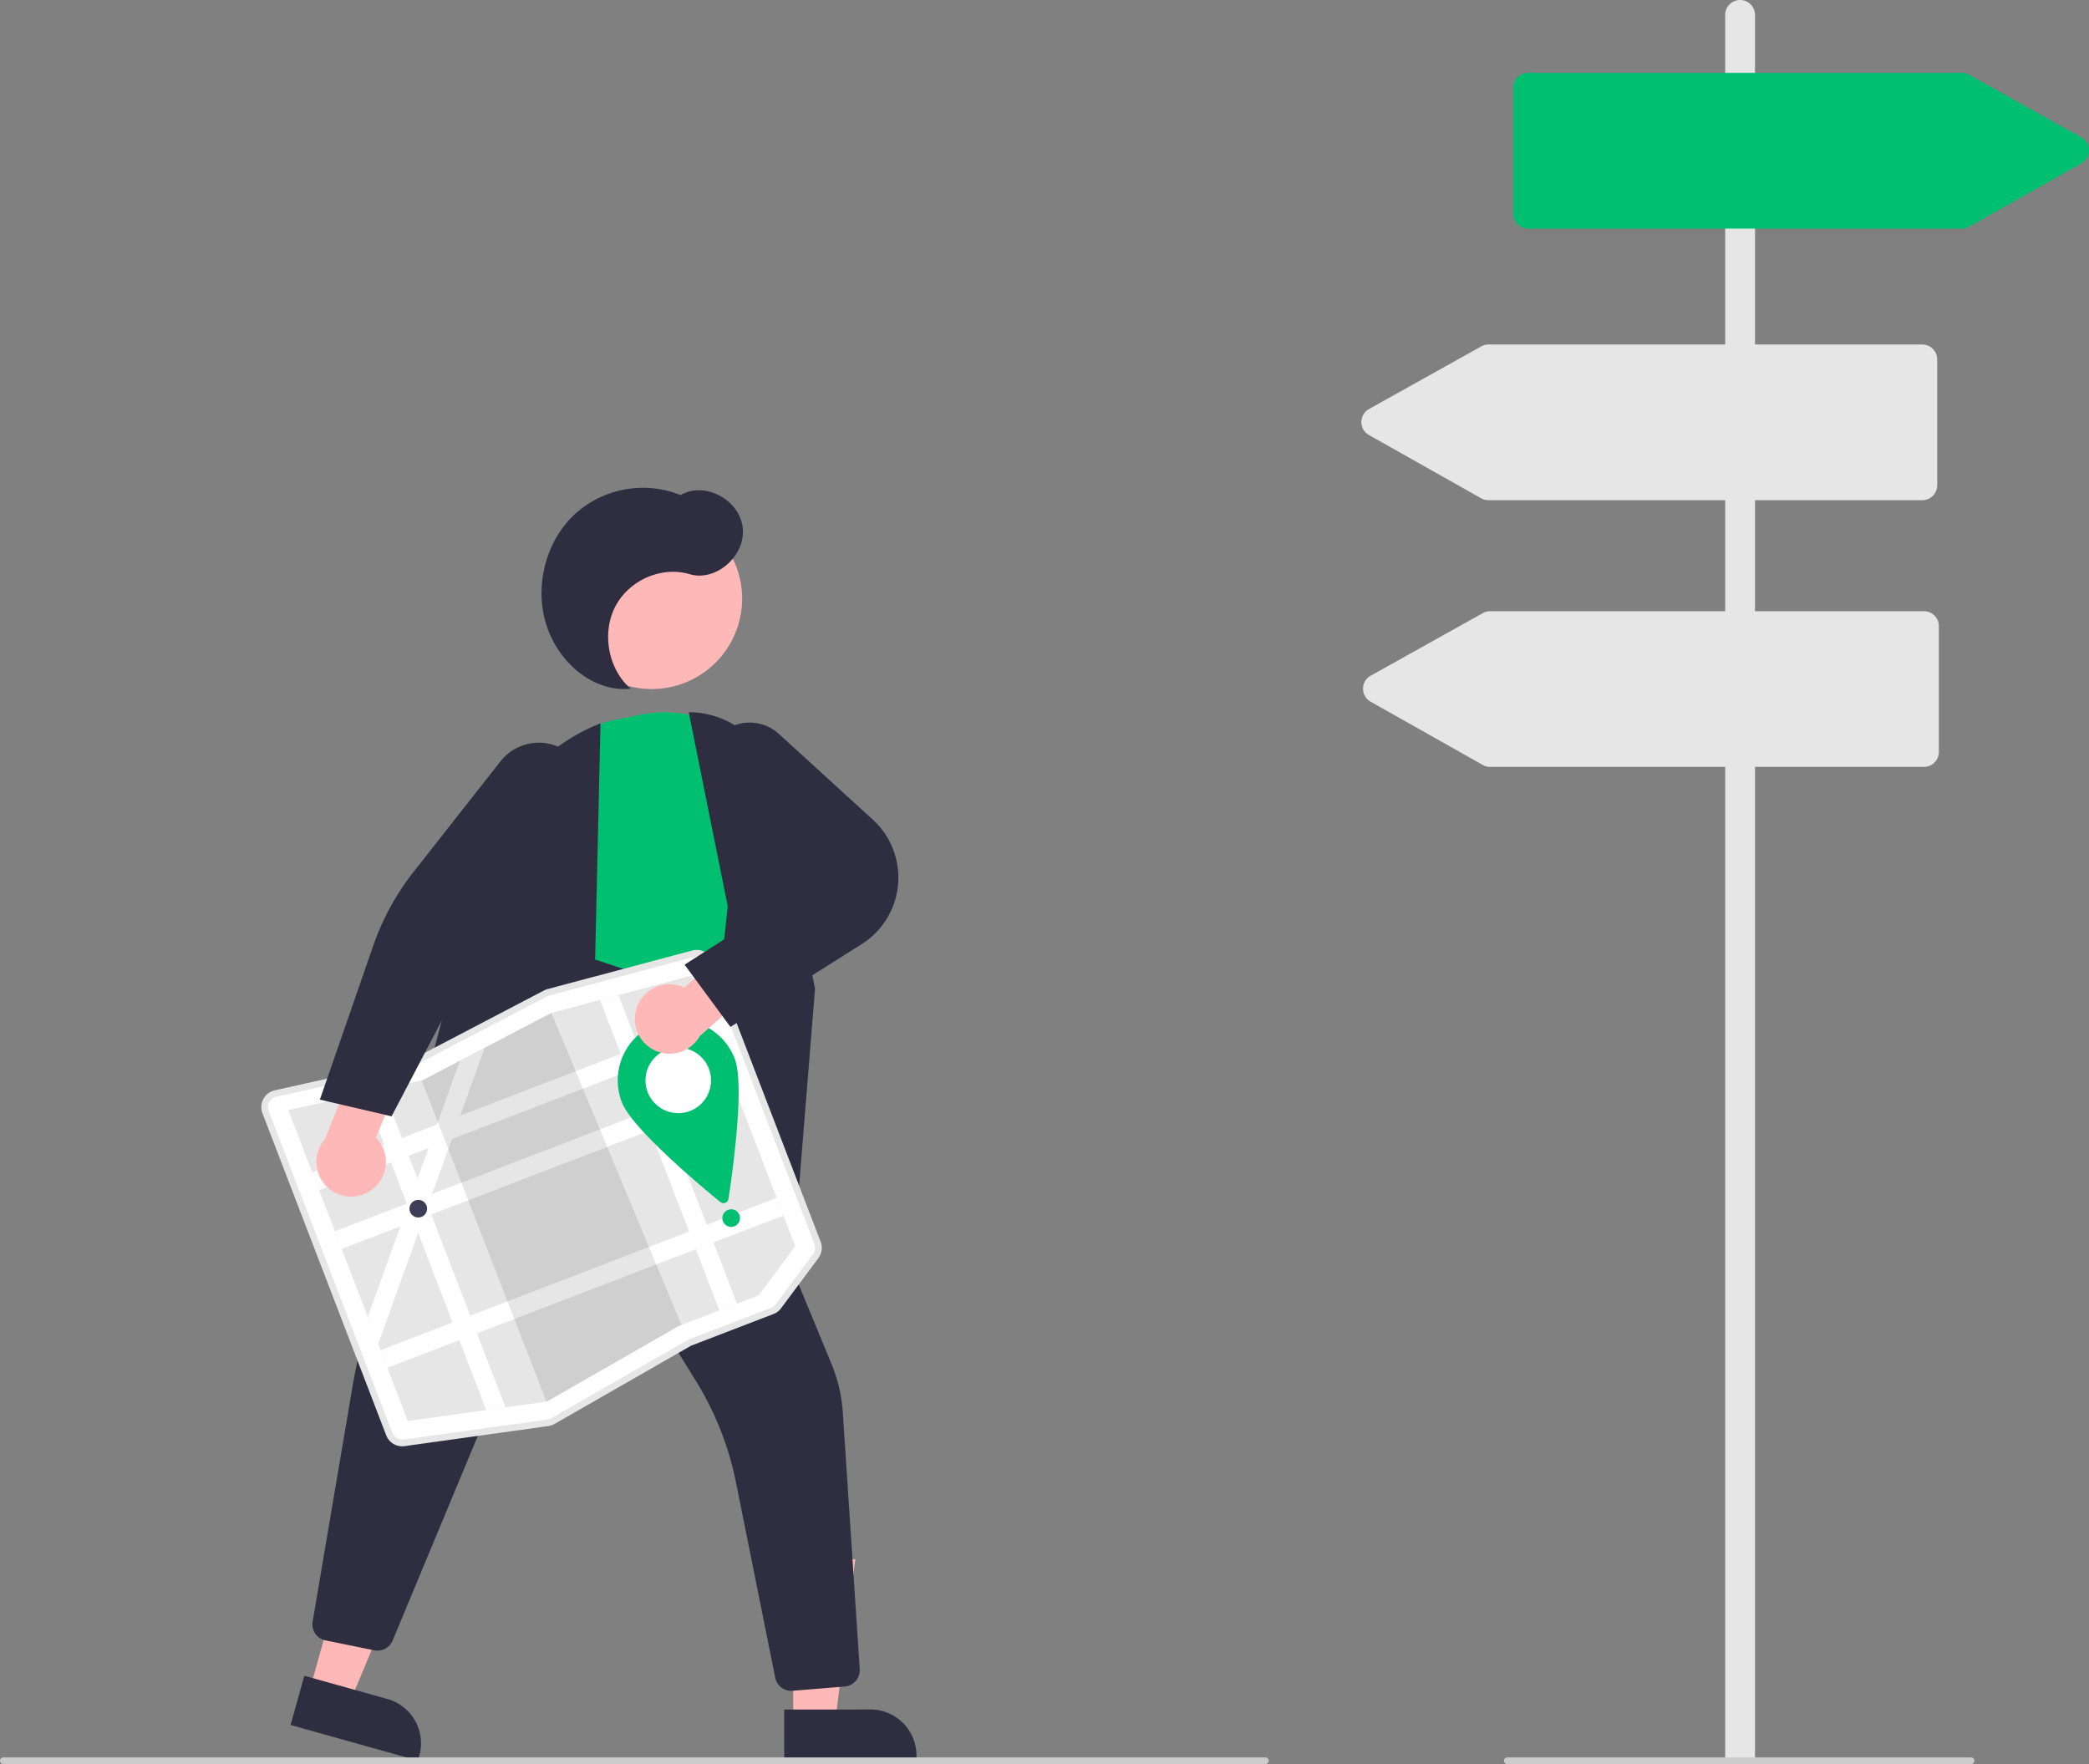 <svg id="bd66c7e1-f668-4518-8612-0b21a14b7195" data-name="Layer 1" xmlns="http://www.w3.org/2000/svg" width="630.612" height="532.5" viewBox="0 0 630.612 532.5"><rect x="0" y="0" width="630.612" height="532.5" fill="#808080" stroke="none"/><polygon points="93.512 510.086 105.746 513.506 124.762 467.944 106.706 462.896 93.512 510.086" fill="#ffb8b8"/><path d="M373.748,694.698h39.926a0,0,0,0,1,0,0v15.426a0,0,0,0,1,0,0H387.63a13.882,13.882,0,0,1-13.882-13.882v-1.544A0,0,0,0,1,373.748,694.698Z" transform="translate(299.058 1301.139) rotate(-164.38)" fill="#2f2e41"/><polygon points="239.451 519.667 252.155 519.666 258.196 470.666 239.447 470.667 239.451 519.667" fill="#ffb8b8"/><path d="M521.424,699.786h39.926a0,0,0,0,1,0,0v15.426a0,0,0,0,1,0,0H535.306a13.882,13.882,0,0,1-13.882-13.882V699.786A0,0,0,0,1,521.424,699.786Z" transform="translate(798.143 1231.199) rotate(179.995)" fill="#2f2e41"/><polygon points="145.049 316.237 115.809 387.868 235.206 414.691 236.729 374.615 182.513 316.868 145.049 316.237" fill="#b3b3b3"/><circle cx="481.432" cy="364.452" r="27.293" transform="translate(-400.51 91.836) rotate(-28.663)" fill="#ffb8b8"/><path d="M500.934,496.023,446.89,473.9l-4.812-31.728A36.456,36.456,0,0,1,470.976,400.917l7.148-1.436a36.791,36.791,0,0,1,32.947,9.772,35.127,35.127,0,0,1,10.307,31.604,30.6,30.6,0,0,1-5.781,13.47c-16.978,22.202-14.798,40.658-14.774,40.842Z" transform="translate(-284.694 -183.75)" fill="#01bf71"/><path d="M522.94,578.765l-27.085-43.074,8.531-78.354-11.784-58.601.626.016A26.704,26.704,0,0,1,519.265,424.799l11.464,57.424Z" transform="translate(-284.694 -183.75)" fill="#2f2e41"/><path d="M523.558,694.154a4.946,4.946,0,0,1-4.844-3.97l-11.866-59.005a92.563,92.563,0,0,0-12.052-30.521l-33.482-54.162a1.722,1.722,0,0,0-3.055.244l-55.047,132.237a4.956,4.956,0,0,1-5.553,2.944l-14.705-2.998a4.924,4.924,0,0,1-3.887-5.672l11.996-70.698a182.474,182.474,0,0,1,12.419-41.889l40.627-93.894,59.955,19.69,3.956,41.982L535.723,595.522a45.982,45.982,0,0,1,3.388,14.548l5.118,77.525a4.968,4.968,0,0,1-4.531,5.254l-15.732,1.287C523.829,694.148,523.693,694.154,523.558,694.154Z" transform="translate(-284.694 -183.75)" fill="#2f2e41"/><path d="M414.185,597.975l-19.007-18.041,35.922-138.518a58.061,58.061,0,0,1,34.165-39.031l.705-.287-1.919,84.305Z" transform="translate(-284.694 -183.75)" fill="#2f2e41"/><path d="M475.072,391.647c-6.743-5.836-8.793-16.724-4.662-24.75s14.01-12.347,22.458-9.823c7.956,2.378,17-5.554,16.031-14.059s-11.549-14.045-18.752-9.82a30.511,30.511,0,0,0-32.524,6.335c-8.463,8.291-11.674,21.844-7.874,33.241S464.153,392.797,475.072,391.647Z" transform="translate(-284.694 -183.75)" fill="#2f2e41"/><path d="M451.197,613.464a4.663,4.663,0,0,1-1.033.266l-43.395,6.058a4.67,4.67,0,0,1-5.027-2.963l-37.353-97.195a4.69,4.69,0,0,1,3.356-6.26l0-0,40.808-9.107a3.728,3.728,0,0,0,.906-.331l39.692-20.752a4.646,4.646,0,0,1,.965-.376l43.681-11.645a4.681,4.681,0,0,1,5.586,2.849l32.569,84.748a4.667,4.667,0,0,1-.616,4.484l-11.264,15.126a4.684,4.684,0,0,1-2.079,1.576l-24.616,9.46a3.708,3.708,0,0,0-.512.243l-41.019,23.509A4.685,4.685,0,0,1,451.197,613.464Z" transform="translate(-284.694 -183.75)" fill="#fff"/><path d="M471.387,484.115l-5.547,1.479L451.14,489.515l-.026.006-20.125,10.523-7.468,3.906-.003.001-11.217,5.864-.308.069L400.34,512.483l-5.632,1.259-22.969,5.125,36.059,93.829,23.67-3.303,5.804-.812,12.37-1.729.144-.018,39.749-22.782,24.185-9.294,11.042-14.828-31.389-81.676Z" transform="translate(-284.694 -183.75)" fill="#e6e6e6"/><rect x="375.724" y="514.499" width="128.107" height="5.709" transform="translate(-441.013 8.445) rotate(-21.022)" fill="#fff"/><rect x="382.55" y="532.261" width="128.107" height="5.709" transform="translate(-446.93 12.076) rotate(-21.022)" fill="#fff"/><rect x="396.339" y="568.14" width="128.107" height="5.709" transform="translate(-458.883 19.41) rotate(-21.022)" fill="#fff"/><polygon points="186.692 300.365 222.492 393.519 217.164 395.567 181.145 301.845 186.692 300.365" fill="#fff"/><polygon points="146.295 316.294 138.944 336.748 136.395 343.843 130.449 360.398 129.175 363.937 127.9 367.493 126.221 372.162 114.17 405.7 111.037 397.547 120.863 370.198 123.086 364.006 123.412 363.102 126.041 355.781 129.358 346.548 131.907 339.452 138.823 320.201 138.826 320.2 146.295 316.294" fill="#fff"/><polygon points="205.707 399.97 204.84 400.303 165.091 423.085 164.947 423.103 127.298 326.134 127.606 326.065 138.823 320.201 138.826 320.2 146.295 316.294 166.42 305.771 166.446 305.765 205.707 399.97" opacity="0.1"/><path d="M451.376,613.93a5.18,5.18,0,0,1-1.143.295l-43.395,6.058a5.168,5.168,0,0,1-5.563-3.279l-37.353-97.195a5.19,5.19,0,0,1,3.714-6.928l40.808-9.107a3.243,3.243,0,0,0,.783-.287l39.692-20.752a5.161,5.161,0,0,1,1.067-.415l43.682-11.645a5.18,5.18,0,0,1,6.182,3.153l32.569,84.748a5.165,5.165,0,0,1-.682,4.962L520.475,578.664a5.183,5.183,0,0,1-2.301,1.745l-24.616,9.46a3.211,3.211,0,0,0-.443.21L452.096,613.588A5.19,5.19,0,0,1,451.376,613.93ZM367.622,514.969a3.191,3.191,0,0,0-1.833,4.122L403.142,616.287a3.177,3.177,0,0,0,3.419,2.015l43.395-6.058a3.204,3.204,0,0,0,1.146-.392l41.019-23.509a5.208,5.208,0,0,1,.719-.342l24.616-9.46a3.188,3.188,0,0,0,1.415-1.072l11.264-15.125a3.175,3.175,0,0,0,.419-3.05l-32.569-84.748a3.184,3.184,0,0,0-3.8-1.938L450.503,484.253a3.29,3.29,0,0,0-.656.255l-39.693,20.753a5.276,5.276,0,0,1-1.274.466l-40.809,9.107A3.165,3.165,0,0,0,367.622,514.969Z" transform="translate(-284.694 -183.75)" fill="#e6e6e6"/><polygon points="115.646 328.733 152.577 424.832 146.774 425.643 110.014 329.992 115.646 328.733" fill="#fff"/><circle cx="126.268" cy="364.859" r="2.664" fill="#3f3d56"/><circle cx="220.723" cy="367.698" r="2.664" fill="#01bf71"/><path d="M506.496,503.333c3.023,7.867-.615,33.939-1.895,42.308a1.521,1.521,0,0,1-2.467.948c-6.555-5.358-26.717-22.283-29.741-30.15a18.267,18.267,0,1,1,34.103-13.106Z" transform="translate(-284.694 -183.75)" fill="#01bf71"/><circle cx="204.75" cy="326.135" r="9.895" fill="#fff"/><path d="M476.734,488.535a10.42,10.42,0,0,1,14.516-6.677l17.664-15.967,12.321,8.368-25.262,22.199a10.476,10.476,0,0,1-19.239-7.922Z" transform="translate(-284.694 -183.75)" fill="#ffb8b8"/><path d="M505.196,493.747l-13.846-18.791,31.566-20.203-22.625-32.284a13.082,13.082,0,0,1,19.531-17.172l28.329,25.846a23.729,23.729,0,0,1-3.33,37.598Z" transform="translate(-284.694 -183.75)" fill="#2f2e41"/><path d="M396.715,543.051a10.42,10.42,0,0,0,1.447-15.912l9.153-21.982L395.313,496.337l-12.49,31.224a10.476,10.476,0,0,0,13.892,15.49Z" transform="translate(-284.694 -183.75)" fill="#ffb8b8"/><path d="M402.899,520.731l-21.646-5.041,16.131-46.515a76.263,76.263,0,0,1,12.134-22.206l26.316-33.464a14.716,14.716,0,0,1,23.2,18.109l-29.201,37.688Z" transform="translate(-284.694 -183.75)" fill="#2f2e41"/><path d="M666.694,716.25h-381a1,1,0,1,1,0-2h381a1,1,0,0,1,0,2Z" transform="translate(-284.694 -183.75)" fill="#ccc"/><path d="M814.482,715.75h-9V188.25a4.5,4.5,0,0,1,9,0Z" transform="translate(-284.694 -183.75)" fill="#e6e6e6"/><path d="M879.694,716.25h-140a1,1,0,0,1,0-2h140a1,1,0,0,1,0,2Z" transform="translate(-284.694 -183.75)" fill="#ccc"/><path d="M876.932,252.75h-130.95a4.505,4.505,0,0,1-4.5-4.5v-38a4.505,4.505,0,0,1,4.5-4.5H876.941a4.51,4.51,0,0,1,2.193.571l33.865,18.899a4.5,4.5,0,0,1,.017,7.849l-33.874,19.101A4.513,4.513,0,0,1,876.932,252.75Z" transform="translate(-284.694 -183.75)" fill="#01bf71"/><path d="M864.982,334.75h-130.95a4.511,4.511,0,0,1-2.21-.58l-33.875-19.101a4.5,4.5,0,0,1,.017-7.849l33.865-18.899a4.51,4.51,0,0,1,2.193-.571H864.982a4.505,4.505,0,0,1,4.5,4.5v38A4.505,4.505,0,0,1,864.982,334.75Z" transform="translate(-284.694 -183.75)" fill="#e6e6e6"/><path d="M865.482,415.25h-130.95a4.511,4.511,0,0,1-2.21-.58l-33.875-19.101a4.5,4.5,0,0,1,.017-7.849l33.865-18.899a4.51,4.51,0,0,1,2.193-.571H865.482a4.505,4.505,0,0,1,4.5,4.5v38A4.505,4.505,0,0,1,865.482,415.25Z" transform="translate(-284.694 -183.75)" fill="#e6e6e6"/></svg>